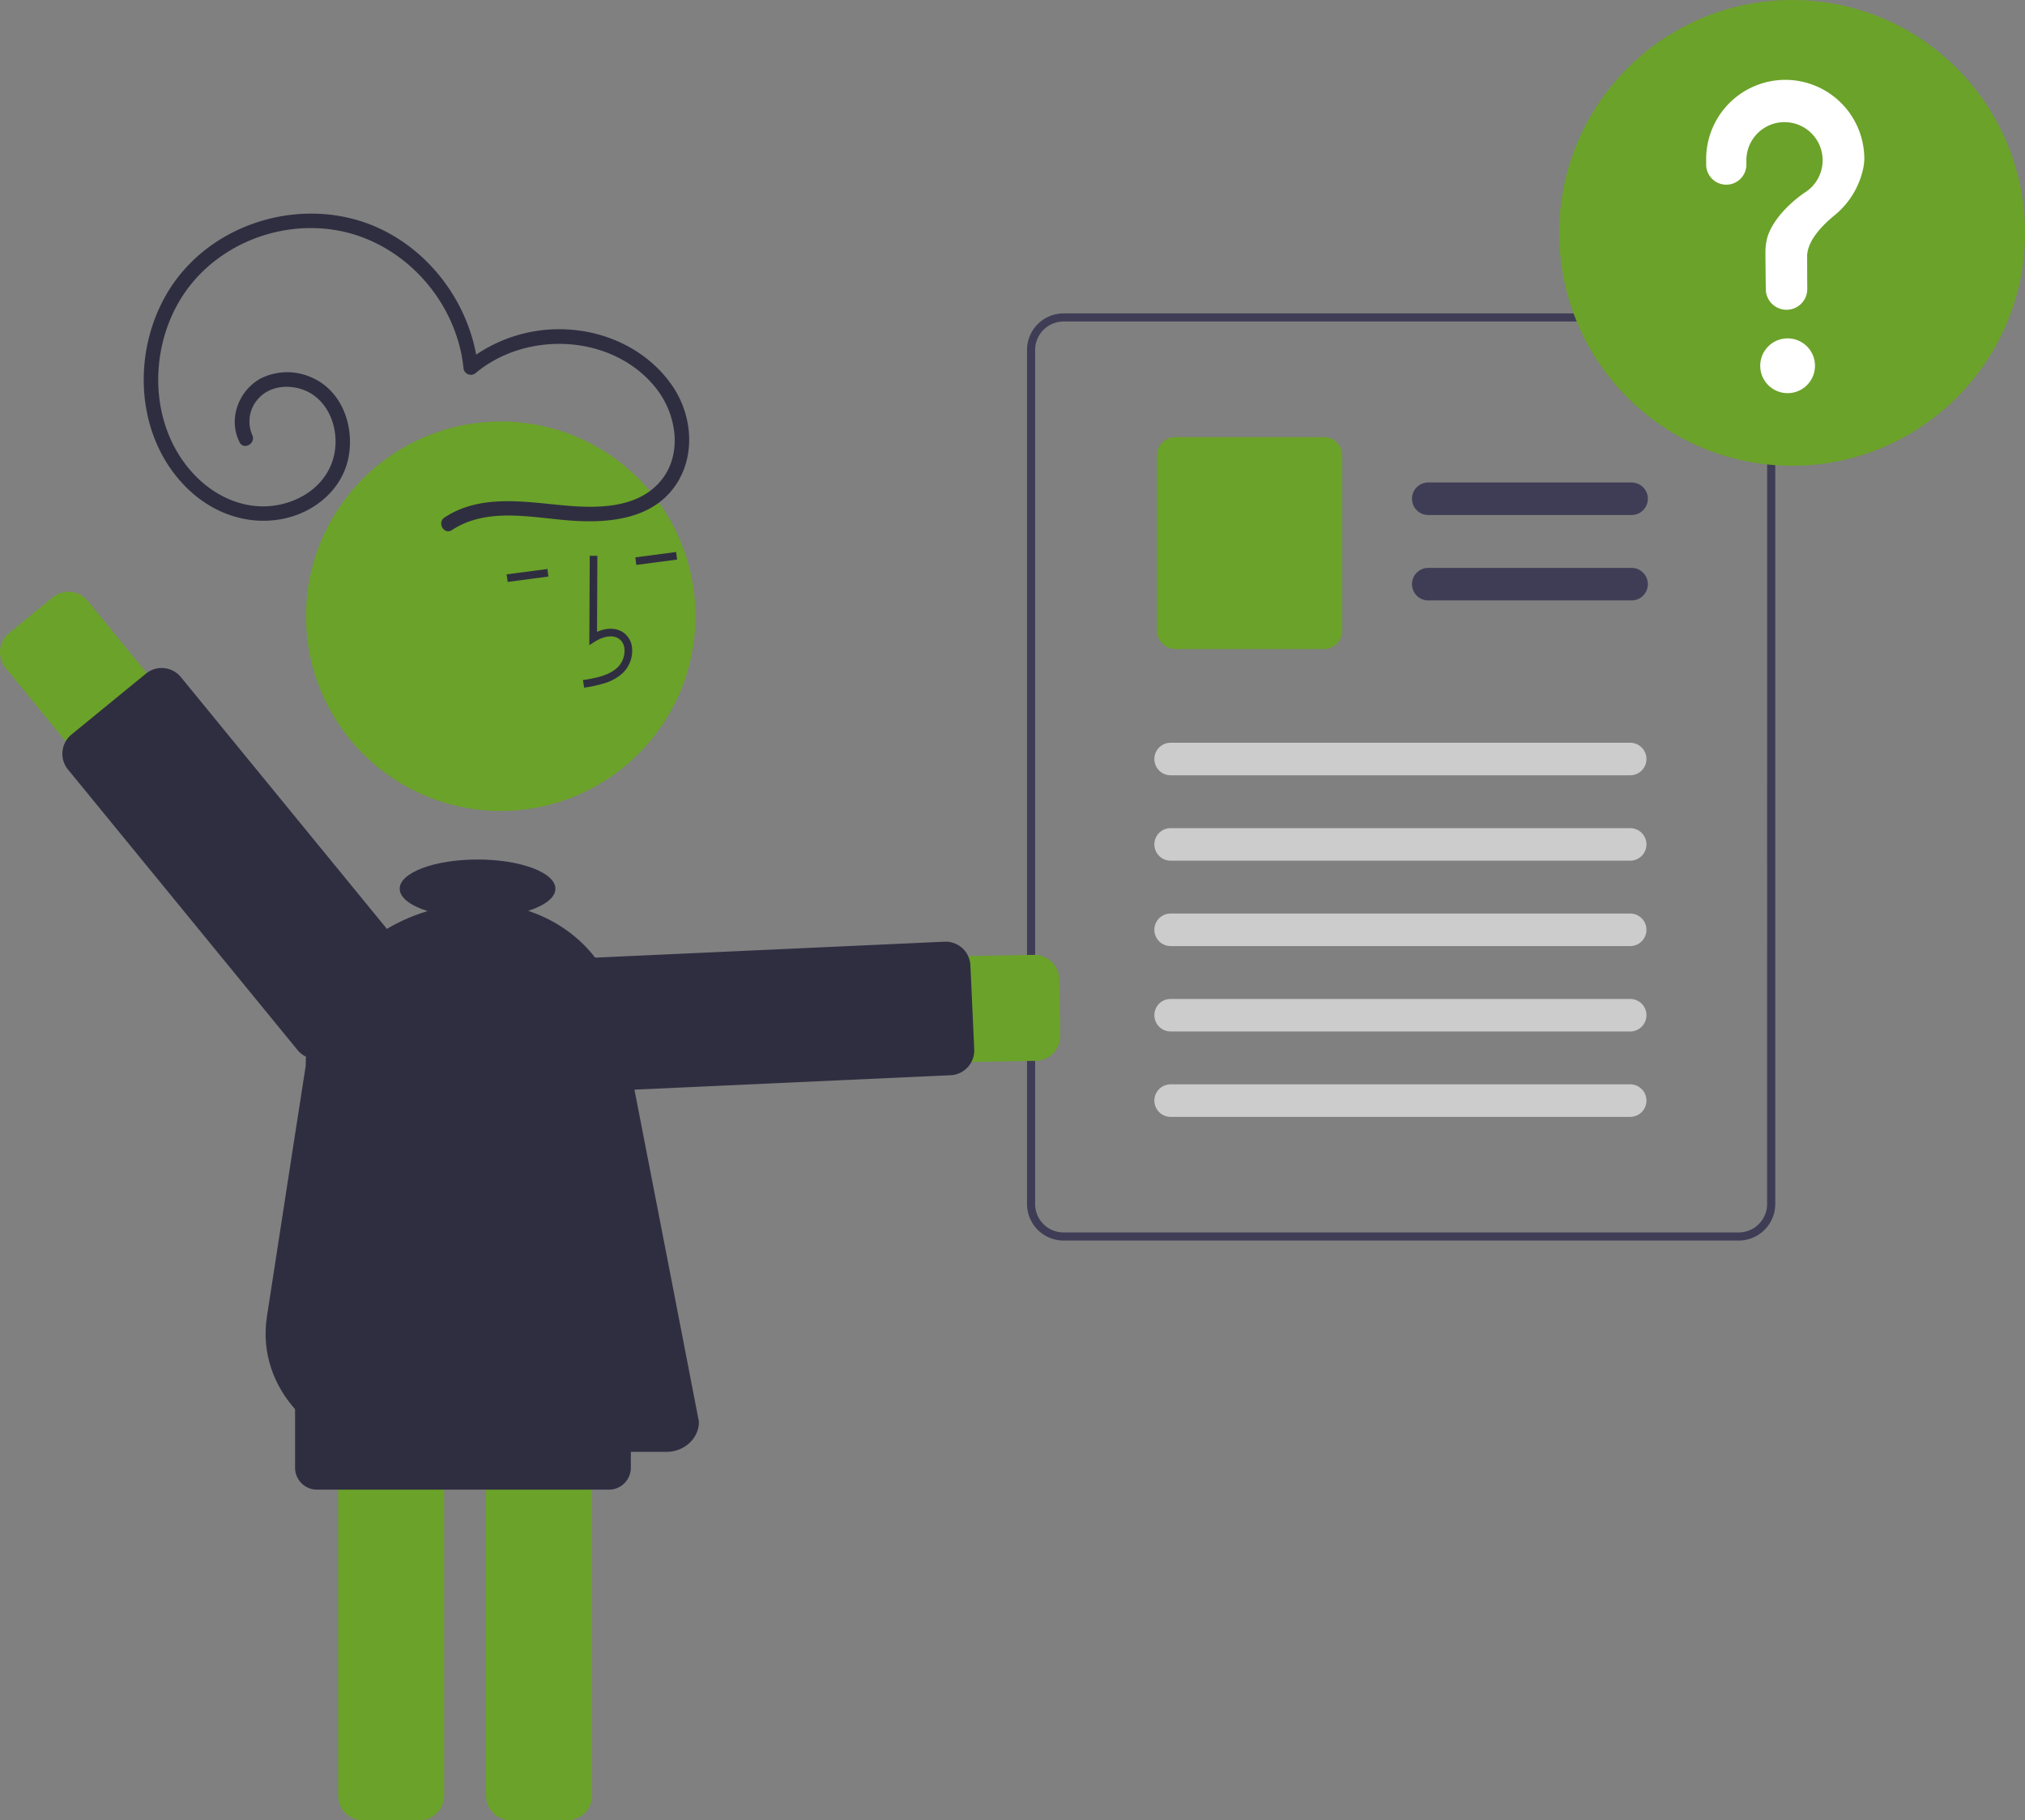 <svg xmlns="http://www.w3.org/2000/svg" width="588.146" height="528.723" viewBox="0 0 588.146 528.723">
  <rect x="0" y="0" width="588.146" height="528.723" fill="#808080" stroke="none"/>
  <g id="undraw_pending_approval_xuu9" transform="translate(-0.001)">
    <path id="Path_336" data-name="Path 336" d="M820.213,304.449a10.741,10.741,0,0,0-9.823-6.572H614.324A10.634,10.634,0,0,0,603.7,308.506V556.549a10.634,10.634,0,0,0,10.628,10.628H810.4a10.642,10.642,0,0,0,10.628-10.628V308.506a10.437,10.437,0,0,0-.806-4.056Zm-1.555,252.1a8.278,8.278,0,0,1-8.268,8.268H614.324a8.269,8.269,0,0,1-8.268-8.265V308.507a8.279,8.279,0,0,1,8.268-8.268H810.4a8.309,8.309,0,0,1,7.674,5.2,9.143,9.143,0,0,1,.311.933,8.2,8.2,0,0,1,.283,2.134Z" transform="translate(-305.411 -206.851)" fill="#3f3d56"/>
    <path id="Path_388" data-name="Path 388" d="M623.549,492.173l-128.208,2.255a15.392,15.392,0,1,1-.541-30.778l128.208-2.254a7.208,7.208,0,0,1,7.333,7.08l.288,16.364a7.208,7.208,0,0,1-6.6,7.309Q623.791,492.168,623.549,492.173Z" transform="translate(-322.704 -184.05)" fill="#6ba229"/>
    <path id="Path_389" data-name="Path 389" d="M598.144,496.824l-105.183,4.8a7.207,7.207,0,0,1-7.529-6.871l-1.113-24.385a7.208,7.208,0,0,1,6.872-7.529l105.184-4.8a7.207,7.207,0,0,1,7.529,6.871l1.113,24.385a7.217,7.217,0,0,1-6.6,7.512C598.326,496.814,598.235,496.82,598.144,496.824Z" transform="translate(-322.058 -184.519)" fill="#2f2e41"/>
    <path id="Path_390" data-name="Path 390" d="M428.108,693.26V556.849a7.216,7.216,0,0,1,7.208-7.208h16.367a7.216,7.216,0,0,1,7.208,7.208V693.26a7.216,7.216,0,0,1-7.208,7.208H435.315a7.216,7.216,0,0,1-7.207-7.208Z" transform="translate(-329.895 -171.744)" fill="#6ba229"/>
    <path id="Path_391" data-name="Path 391" d="M465.8,693.26V556.849a7.216,7.216,0,0,1,7.208-7.208h16.367a7.216,7.216,0,0,1,7.208,7.208V693.26a7.216,7.216,0,0,1-7.208,7.208H473.01a7.216,7.216,0,0,1-7.208-7.208Z" transform="translate(-324.639 -171.744)" fill="#6ba229"/>
    <circle id="Ellipse_71" data-name="Ellipse 71" cx="56.554" cy="56.554" r="56.554" transform="translate(88.883 122.43)" fill="#6ba229"/>
    <path id="Path_392" data-name="Path 392" d="M497.243,396.528a13.412,13.412,0,0,0,4.9-2.875,9.019,9.019,0,0,0,2.636-7.14,6.068,6.068,0,0,0-2.7-4.67c-2.022-1.3-4.727-1.3-7.481-.087l.1-22.078-2.218-.011-.123,25.955,1.709-1.075c1.982-1.244,4.811-2.12,6.811-.837a3.9,3.9,0,0,1,1.687,3.015,6.816,6.816,0,0,1-1.96,5.324c-2.449,2.339-6.022,3.071-10.1,3.725l.351,2.19A36.55,36.55,0,0,0,497.243,396.528Z" transform="translate(-321.194 -198.235)" fill="#2f2e41"/>
    <rect id="Rectangle_127" data-name="Rectangle 127" width="11.945" height="2.218" transform="translate(184.529 161.889) rotate(-7.523)" fill="#2f2e41"/>
    <rect id="Rectangle_128" data-name="Rectangle 128" width="11.945" height="2.218" transform="translate(147.151 166.824) rotate(-7.523)" fill="#2f2e41"/>
    <path id="Path_393" data-name="Path 393" d="M367.369,371.476l81.2,99.242a15.391,15.391,0,1,1-23.824,19.492l-81.2-99.242a7.207,7.207,0,0,1,1.014-10.143l12.667-10.365a7.209,7.209,0,0,1,10.143,1.014Z" transform="translate(-341.914 -196.957)" fill="#6ba229"/>
    <path id="Path_394" data-name="Path 394" d="M392.232,390.915l66.676,81.492a7.207,7.207,0,0,1-1.014,10.143l-21.636,17.7a7.207,7.207,0,0,1-10.143-1.014l-66.676-81.492a7.216,7.216,0,0,1,1.014-10.143l21.636-17.7a7.208,7.208,0,0,1,10.143,1.014Z" transform="translate(-339.698 -194.246)" fill="#2f2e41"/>
    <path id="Path_337" data-name="Path 337" d="M765.613,350.428H706.554a4.725,4.725,0,1,1,0-9.45h59.058a4.725,4.725,0,0,1,0,9.45Z" transform="translate(-291.727 -200.841)" fill="#3f3d56"/>
    <path id="Path_338" data-name="Path 338" d="M765.613,372.2H706.554a4.725,4.725,0,1,1,0-9.45h59.058a4.725,4.725,0,0,1,0,9.45Z" transform="translate(-291.727 -197.805)" fill="#3f3d56"/>
    <path id="Path_339" data-name="Path 339" d="M685.314,390.97H642.156a5.321,5.321,0,0,1-5.316-5.316V334.724a5.321,5.321,0,0,1,5.316-5.316h43.159a5.321,5.321,0,0,1,5.316,5.316v50.931A5.321,5.321,0,0,1,685.314,390.97Z" transform="translate(-300.789 -202.454)" fill="#6ba229"/>
    <path id="Path_340" data-name="Path 340" d="M774.359,416.772H640.888a4.725,4.725,0,0,1,0-9.45H774.359a4.725,4.725,0,1,1,0,9.45Z" transform="translate(-300.884 -191.589)" fill="#ccc"/>
    <path id="Path_341" data-name="Path 341" d="M774.359,438.541H640.888a4.725,4.725,0,0,1,0-9.45H774.359a4.725,4.725,0,1,1,0,9.45Z" transform="translate(-300.884 -188.554)" fill="#ccc"/>
    <path id="Path_342" data-name="Path 342" d="M774.359,460.309H640.888a4.725,4.725,0,0,1,0-9.45H774.359a4.725,4.725,0,1,1,0,9.45Z" transform="translate(-300.884 -185.519)" fill="#ccc"/>
    <path id="Path_343" data-name="Path 343" d="M774.359,482.078H640.888a4.725,4.725,0,1,1,0-9.45H774.359a4.725,4.725,0,1,1,0,9.45Z" transform="translate(-300.884 -182.483)" fill="#ccc"/>
    <path id="Path_344" data-name="Path 344" d="M774.359,503.847H640.888a4.725,4.725,0,1,1,0-9.45H774.359a4.725,4.725,0,1,1,0,9.45Z" transform="translate(-300.884 -179.448)" fill="#ccc"/>
    <circle id="Ellipse_44" data-name="Ellipse 44" cx="67.639" cy="67.639" r="67.639" transform="translate(452.868 0)" fill="#6ba229"/>
    <circle id="Ellipse_72" data-name="Ellipse 72" cx="7.959" cy="7.959" r="7.959" transform="translate(511.239 98.279)" fill="#fff"/>
    <path id="Path_395" data-name="Path 395" d="M799.617,238.343a23.032,23.032,0,0,0-22.8,22.634c0,.115,0,.922,0,1.978a5.839,5.839,0,0,0,5.838,5.839h0a5.842,5.842,0,0,0,5.841-5.843v0c0-.718,0-1.216,0-1.246a11.073,11.073,0,1,1,17.046,9.322l0,0s-8.31,5.35-10.843,12.688h0a16.263,16.263,0,0,0-.67,4.631c0,.645.038,6.284.111,10.862a6.019,6.019,0,0,0,6.019,5.921h0a6.02,6.02,0,0,0,6.02-6.02v-.037c-.026-4.192-.039-9.073-.039-9.428,0-4.506,4.347-9,7.918-11.924a24.015,24.015,0,0,0,8.259-13.149,15.017,15.017,0,0,0,.432-3.259,22.968,22.968,0,0,0-22.968-22.969Z" transform="translate(-281.271 -215.153)" fill="#fff"/>
    <path id="Path_396" data-name="Path 396" d="M468.065,364.359c10.126-6.657,22.851-3.662,34.105-2.792,10.169.786,22.222.012,29.374-8.3,7.441-8.643,6.819-21.477.659-30.619-6.064-9-16.129-14.681-26.778-16.179a42.96,42.96,0,0,0-33.386,9.22l3.619,1.5c-2.109-20.162-16.933-38.389-36.823-43.333-20.124-5-42.629,3.535-53.365,21.478-10.584,17.689-9.331,42.372,5.9,57.072,7.317,7.06,17.269,10.656,27.369,8.737,9.315-1.77,17.592-8.56,19.335-18.15,1.616-8.889-1.914-18.986-10.561-22.869a17.24,17.24,0,0,0-15.069.241,14.647,14.647,0,0,0-7.427,11.717,12.948,12.948,0,0,0,1.378,6.764c1.2,2.45,4.858.3,3.661-2.14a9.831,9.831,0,0,1,2.031-10.791c3.143-3.283,8.1-3.829,12.281-2.486,7.642,2.456,11.016,11.223,9.576,18.661-1.613,8.33-8.725,13.683-16.822,15.054-8.806,1.49-17.394-2.228-23.506-8.482-12.8-13.1-13.91-34.192-5.274-49.824,8.761-15.858,27.448-24.373,45.249-21.713,17.6,2.63,32.1,16.475,36.615,33.546a42.96,42.96,0,0,1,1.208,6.519,2.153,2.153,0,0,0,3.619,1.5c15.041-12.491,40.057-11.152,52.389,4.563,6.048,7.707,7.831,19.674.768,27.415-6.725,7.371-17.893,7.379-27.078,6.571-11.75-1.033-24.667-3.461-35.192,3.458-2.271,1.493-.149,5.166,2.14,3.661Z" transform="translate(-336.805 -210.397)" fill="#2f2e41"/>
    <path id="Path_397" data-name="Path 397" d="M508.289,602.731h-84.8a6.367,6.367,0,0,1-6.36-6.36V568.1a6.367,6.367,0,0,1,6.36-6.36h84.8a6.367,6.367,0,0,1,6.36,6.36V596.37A6.367,6.367,0,0,1,508.289,602.731Z" transform="translate(-331.426 -170.057)" fill="#2f2e41"/>
    <path id="Path_398" data-name="Path 398" d="M512.235,480.751C509.58,467.173,499.268,456.42,485.884,452c4.833-1.555,7.906-3.858,7.906-6.434,0-4.683-10.124-8.48-22.614-8.48s-22.614,3.8-22.614,8.48c0,2.613,3.156,4.948,8.112,6.5-20.519,6.117-35.412,23.975-35.412,45,0,0-6.316,40.49-11.275,72.857-3.173,20.707,14.163,39.215,36.723,39.215h79.343c5.2,0,9.426-3.92,9.426-8.738C535.481,600.406,520.86,524.857,512.235,480.751Z" transform="translate(-332.474 -187.439)" fill="#2f2e41"/>
  </g>
</svg>
